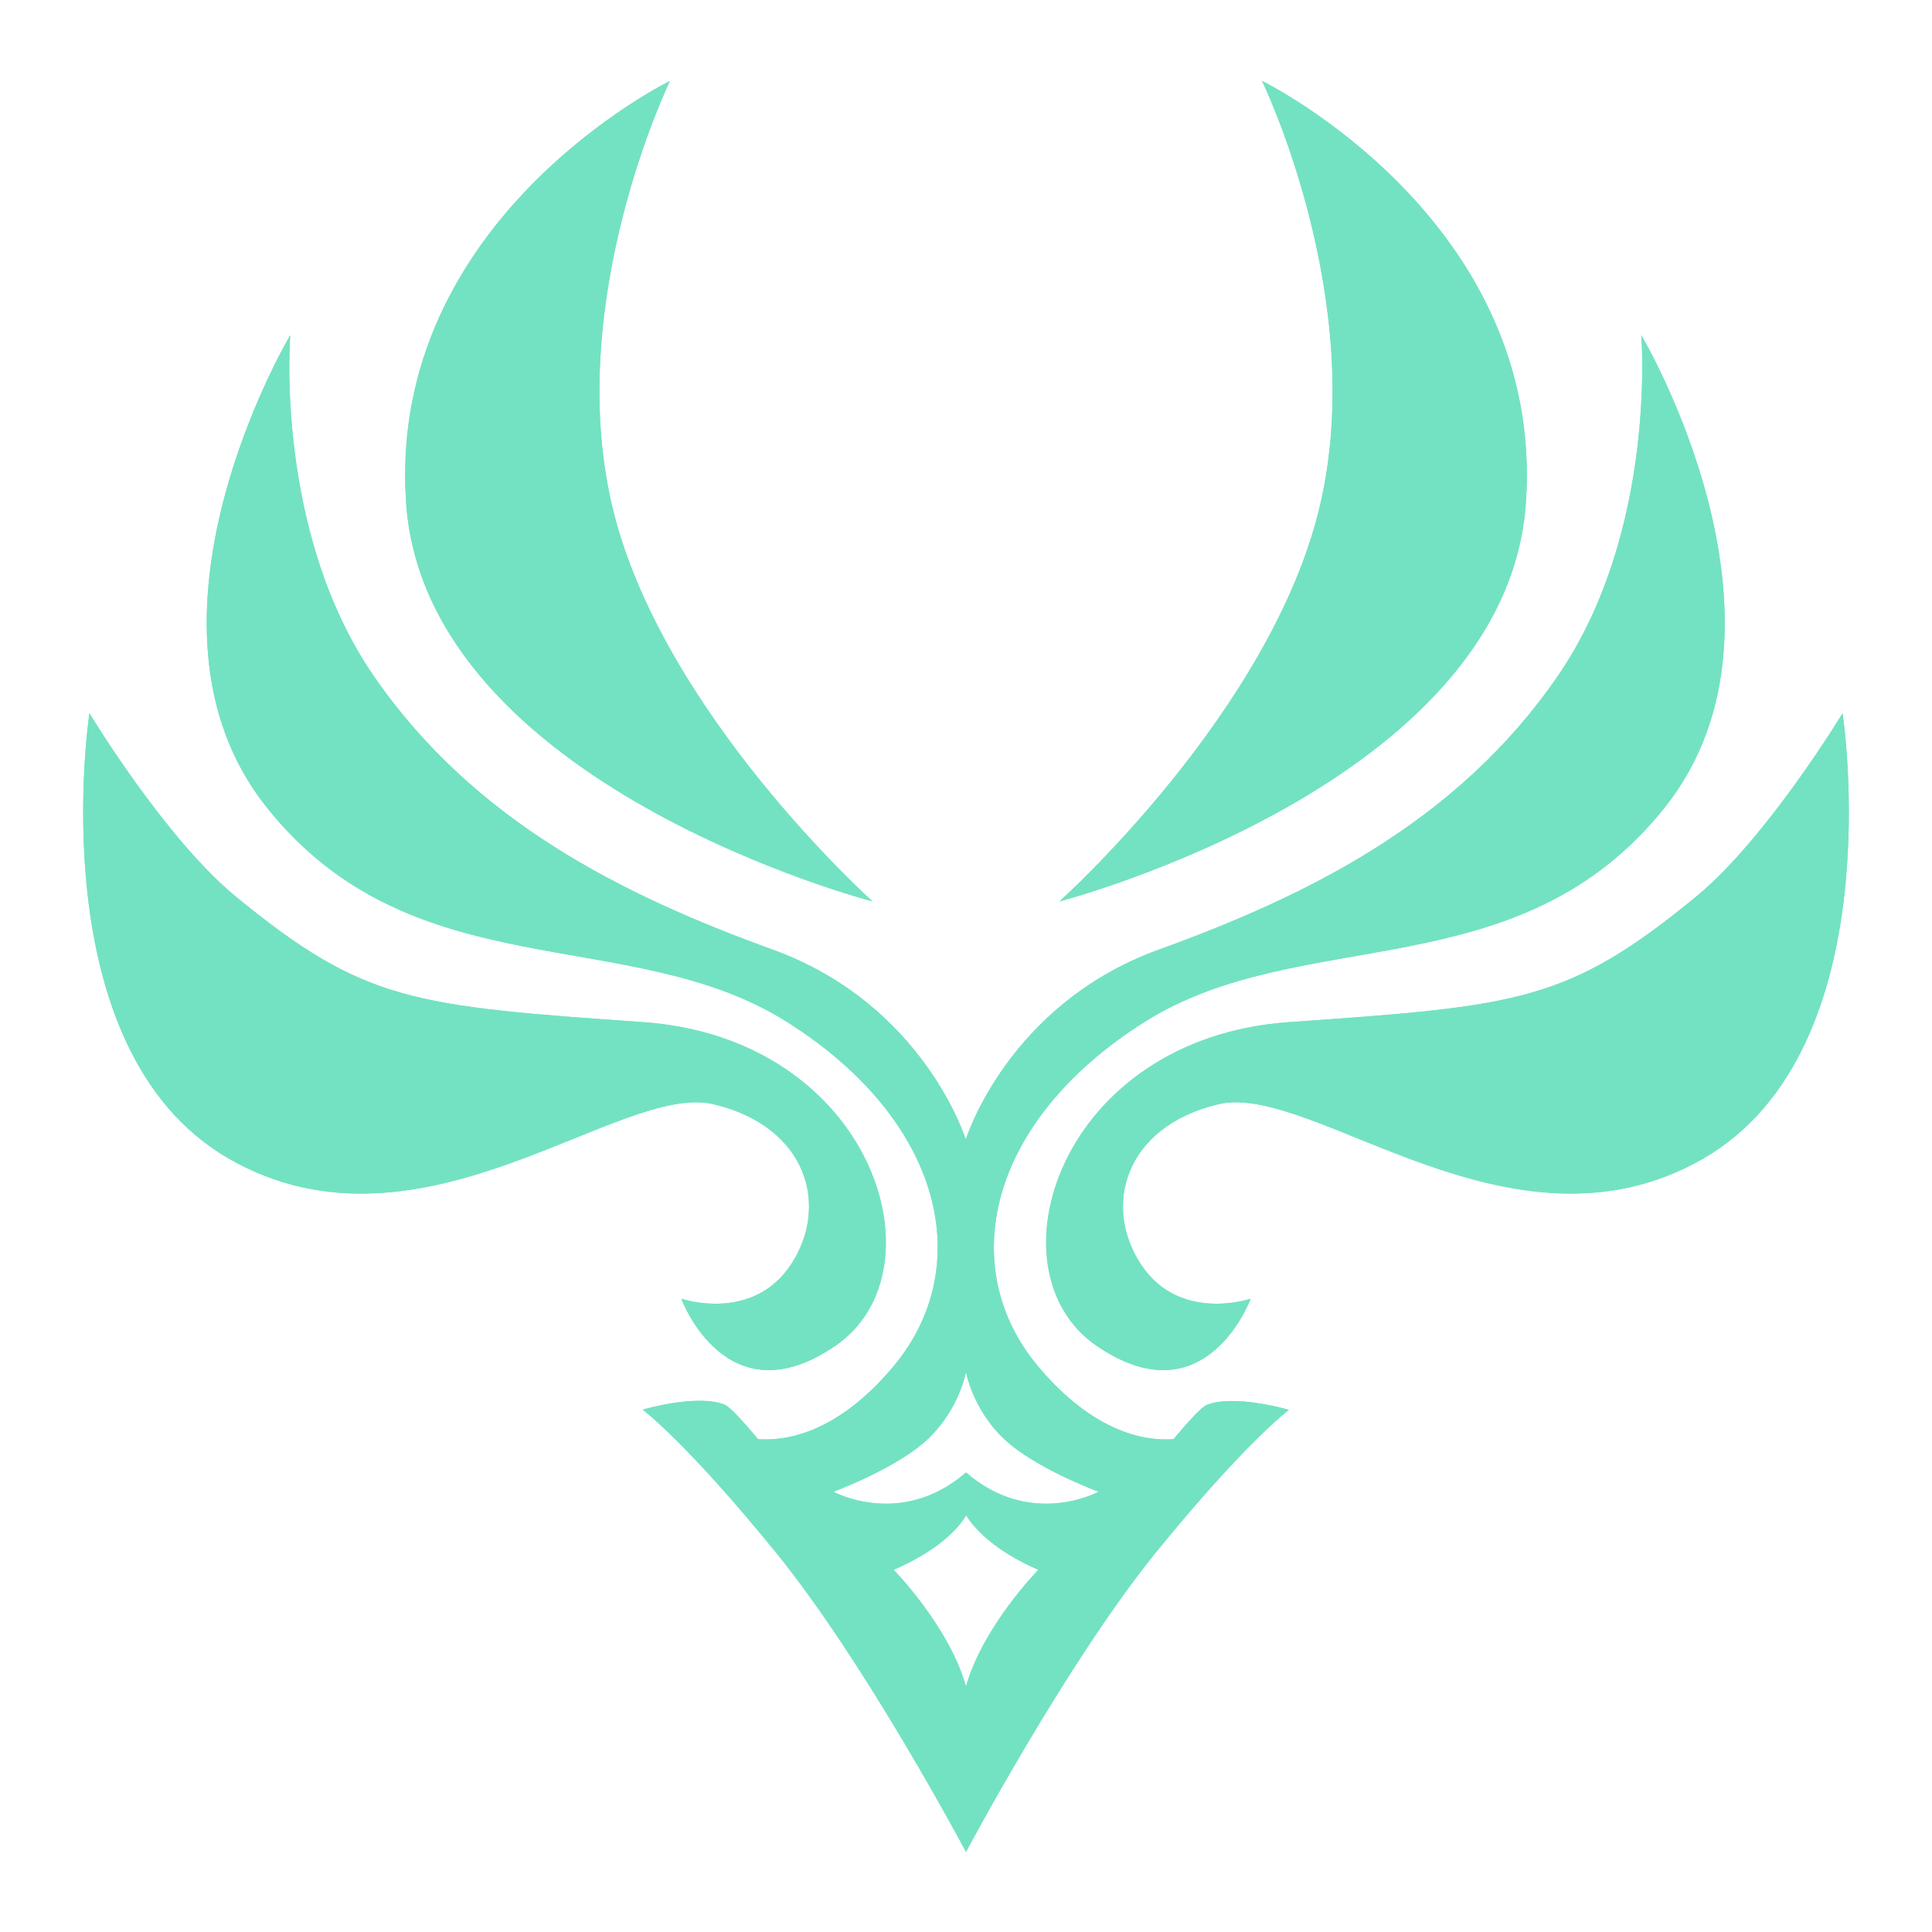 <?xml version="1.0" encoding="utf-8"?>
<!-- Generator: Adobe Illustrator 26.0.0, SVG Export Plug-In . SVG Version: 6.00 Build 0)  -->
<svg version="1.1" id="Layer-1" xmlns="http://www.w3.org/2000/svg" xmlns:xlink="http://www.w3.org/1999/xlink" x="0px" y="0px"
	 viewBox="0 0 864 864" style="enable-background:new 0 0 864 864;" xml:space="preserve">
<style type="text/css">
	.st0{fill-rule:evenodd;clip-rule:evenodd;fill:#73E2C2;}
	.st1{fill:#73E2C2;}
</style>
<g>
	<path class="st0" d="M564.4,36.2c0,0,47.5,97.8,25.9,189.9s-116.5,177-116.5,177s200-51.8,208.6-178.4
		C691,98.1,564.4,36.2,564.4,36.2z"/>
	<path class="st0" d="M564.4,36.2c0,0,47.5,97.8,25.9,189.9s-116.5,177-116.5,177s200-51.8,208.6-178.4
		C691,98.1,564.4,36.2,564.4,36.2z"/>
</g>
<g>
	<path class="st0" d="M559.3,580.8c0,0-20.1,54.7-69.1,20.9c-48.9-33.8-16.5-137.4,86.3-144.6s124.6-9,182-56.1
		c31.6-26,65.5-82,65.5-82s23,150.3-62.6,199.3c-85.6,48.9-174.1-34.5-216.5-24.5c-42.4,10.1-51.8,46-34.5,71.9
		S559.3,580.8,559.3,580.8z"/>
	<path class="st0" d="M559.3,580.8c0,0-20.1,54.7-69.1,20.9c-48.9-33.8-16.5-137.4,86.3-144.6s124.6-9,182-56.1
		c31.6-26,65.5-82,65.5-82s23,150.3-62.6,199.3c-85.6,48.9-174.1-34.5-216.5-24.5c-42.4,10.1-51.8,46-34.5,71.9
		S559.3,580.8,559.3,580.8z"/>
</g>
<g>
	<path class="st1" d="M432,658.5c29.1,25.2,59.3,8.6,59.3,8.6s-28.4-10.4-42.4-23.7c-14-13.3-16.9-29.9-16.9-29.9
		s-2.9,16.5-16.9,29.9c-14,13.3-42.4,23.7-42.4,23.7S402.9,683.7,432,658.5z M432,754.2c7.6-27,32.4-52.2,32.4-52.2
		s-10.8-4.3-20.1-11.5c-9.4-7.2-12.2-12.9-12.2-12.9s-2.9,5.8-12.2,12.9S399.6,702,399.6,702S424.4,727.2,432,754.2z M339,643.6
		c12,0.9,35.3-2.3,60.6-32.6c36.7-43.9,23-109.3-47.5-153.9c-70.5-44.6-167.6-13.7-233.1-96.4c-65.5-82.7,10.8-210.8,10.8-210.8
		s-7.2,87.8,37.4,152.5c44.6,64.7,110.8,97.8,178.4,122.3c67.6,24.5,86.3,84.9,86.3,84.9s18.7-60.4,86.3-84.9
		c67.6-24.5,133.8-57.5,178.4-122.3s37.4-152.5,37.4-152.5s76.2,128,10.8,210.8c-65.5,82.7-162.6,51.8-233.1,96.4
		c-70.5,44.6-84.2,110.1-47.5,153.9c25.4,30.3,48.6,33.5,60.6,32.6c7.2-8.6,12.6-14.4,14.9-15.3c12.2-5,36.7,2.2,36.7,2.2
		s-19.4,14.4-59.7,64C476.6,744.1,432,828.2,432,828.2s-44.6-84.2-84.9-133.8c-40.3-49.6-59.7-64-59.7-64s24.5-7.2,36.7-2.2
		C326.4,629.2,331.8,635,339,643.6z"/>
	<path class="st1" d="M432,658.5c29.1,25.2,59.3,8.6,59.3,8.6s-28.4-10.4-42.4-23.7c-14-13.3-16.9-29.9-16.9-29.9
		s-2.9,16.5-16.9,29.9c-14,13.3-42.4,23.7-42.4,23.7S402.9,683.7,432,658.5z M432,754.2c7.6-27,32.4-52.2,32.4-52.2
		s-10.8-4.3-20.1-11.5c-9.4-7.2-12.2-12.9-12.2-12.9s-2.9,5.8-12.2,12.9S399.6,702,399.6,702S424.4,727.2,432,754.2z M339,643.6
		c12,0.9,35.3-2.3,60.6-32.6c36.7-43.9,23-109.3-47.5-153.9c-70.5-44.6-167.6-13.7-233.1-96.4c-65.5-82.7,10.8-210.8,10.8-210.8
		s-7.2,87.8,37.4,152.5c44.6,64.7,110.8,97.8,178.4,122.3c67.6,24.5,86.3,84.9,86.3,84.9s18.7-60.4,86.3-84.9
		c67.6-24.5,133.8-57.5,178.4-122.3s37.4-152.5,37.4-152.5s76.2,128,10.8,210.8c-65.5,82.7-162.6,51.8-233.1,96.4
		c-70.5,44.6-84.2,110.1-47.5,153.9c25.4,30.3,48.6,33.5,60.6,32.6c7.2-8.6,12.6-14.4,14.9-15.3c12.2-5,36.7,2.2,36.7,2.2
		s-19.4,14.4-59.7,64C476.6,744.1,432,828.2,432,828.2s-44.6-84.2-84.9-133.8c-40.3-49.6-59.7-64-59.7-64s24.5-7.2,36.7-2.2
		C326.4,629.2,331.8,635,339,643.6z"/>
</g>
<g>
	<path class="st0" d="M299.6,36.2c0,0-47.5,97.8-25.9,189.9s116.5,177,116.5,177s-200-51.8-208.6-178.4
		C173,98.1,299.6,36.2,299.6,36.2z"/>
	<path class="st0" d="M299.6,36.2c0,0-47.5,97.8-25.9,189.9s116.5,177,116.5,177s-200-51.8-208.6-178.4
		C173,98.1,299.6,36.2,299.6,36.2z"/>
</g>
<g>
	<path class="st0" d="M304.7,580.8c0,0,20.1,54.7,69.1,20.9c48.9-33.8,16.5-137.4-86.3-144.6s-124.6-9-182-56.1
		C73.8,375,40,319,40,319s-23,150.3,62.6,199.3c85.6,48.9,174.1-34.5,216.5-24.5c42.4,10.1,51.8,46,34.5,71.9
		S304.7,580.8,304.7,580.8z"/>
	<path class="st0" d="M304.7,580.8c0,0,20.1,54.7,69.1,20.9c48.9-33.8,16.5-137.4-86.3-144.6s-124.6-9-182-56.1
		C73.8,375,40,319,40,319s-23,150.3,62.6,199.3c85.6,48.9,174.1-34.5,216.5-24.5c42.4,10.1,51.8,46,34.5,71.9
		S304.7,580.8,304.7,580.8z"/>
</g>
</svg>
